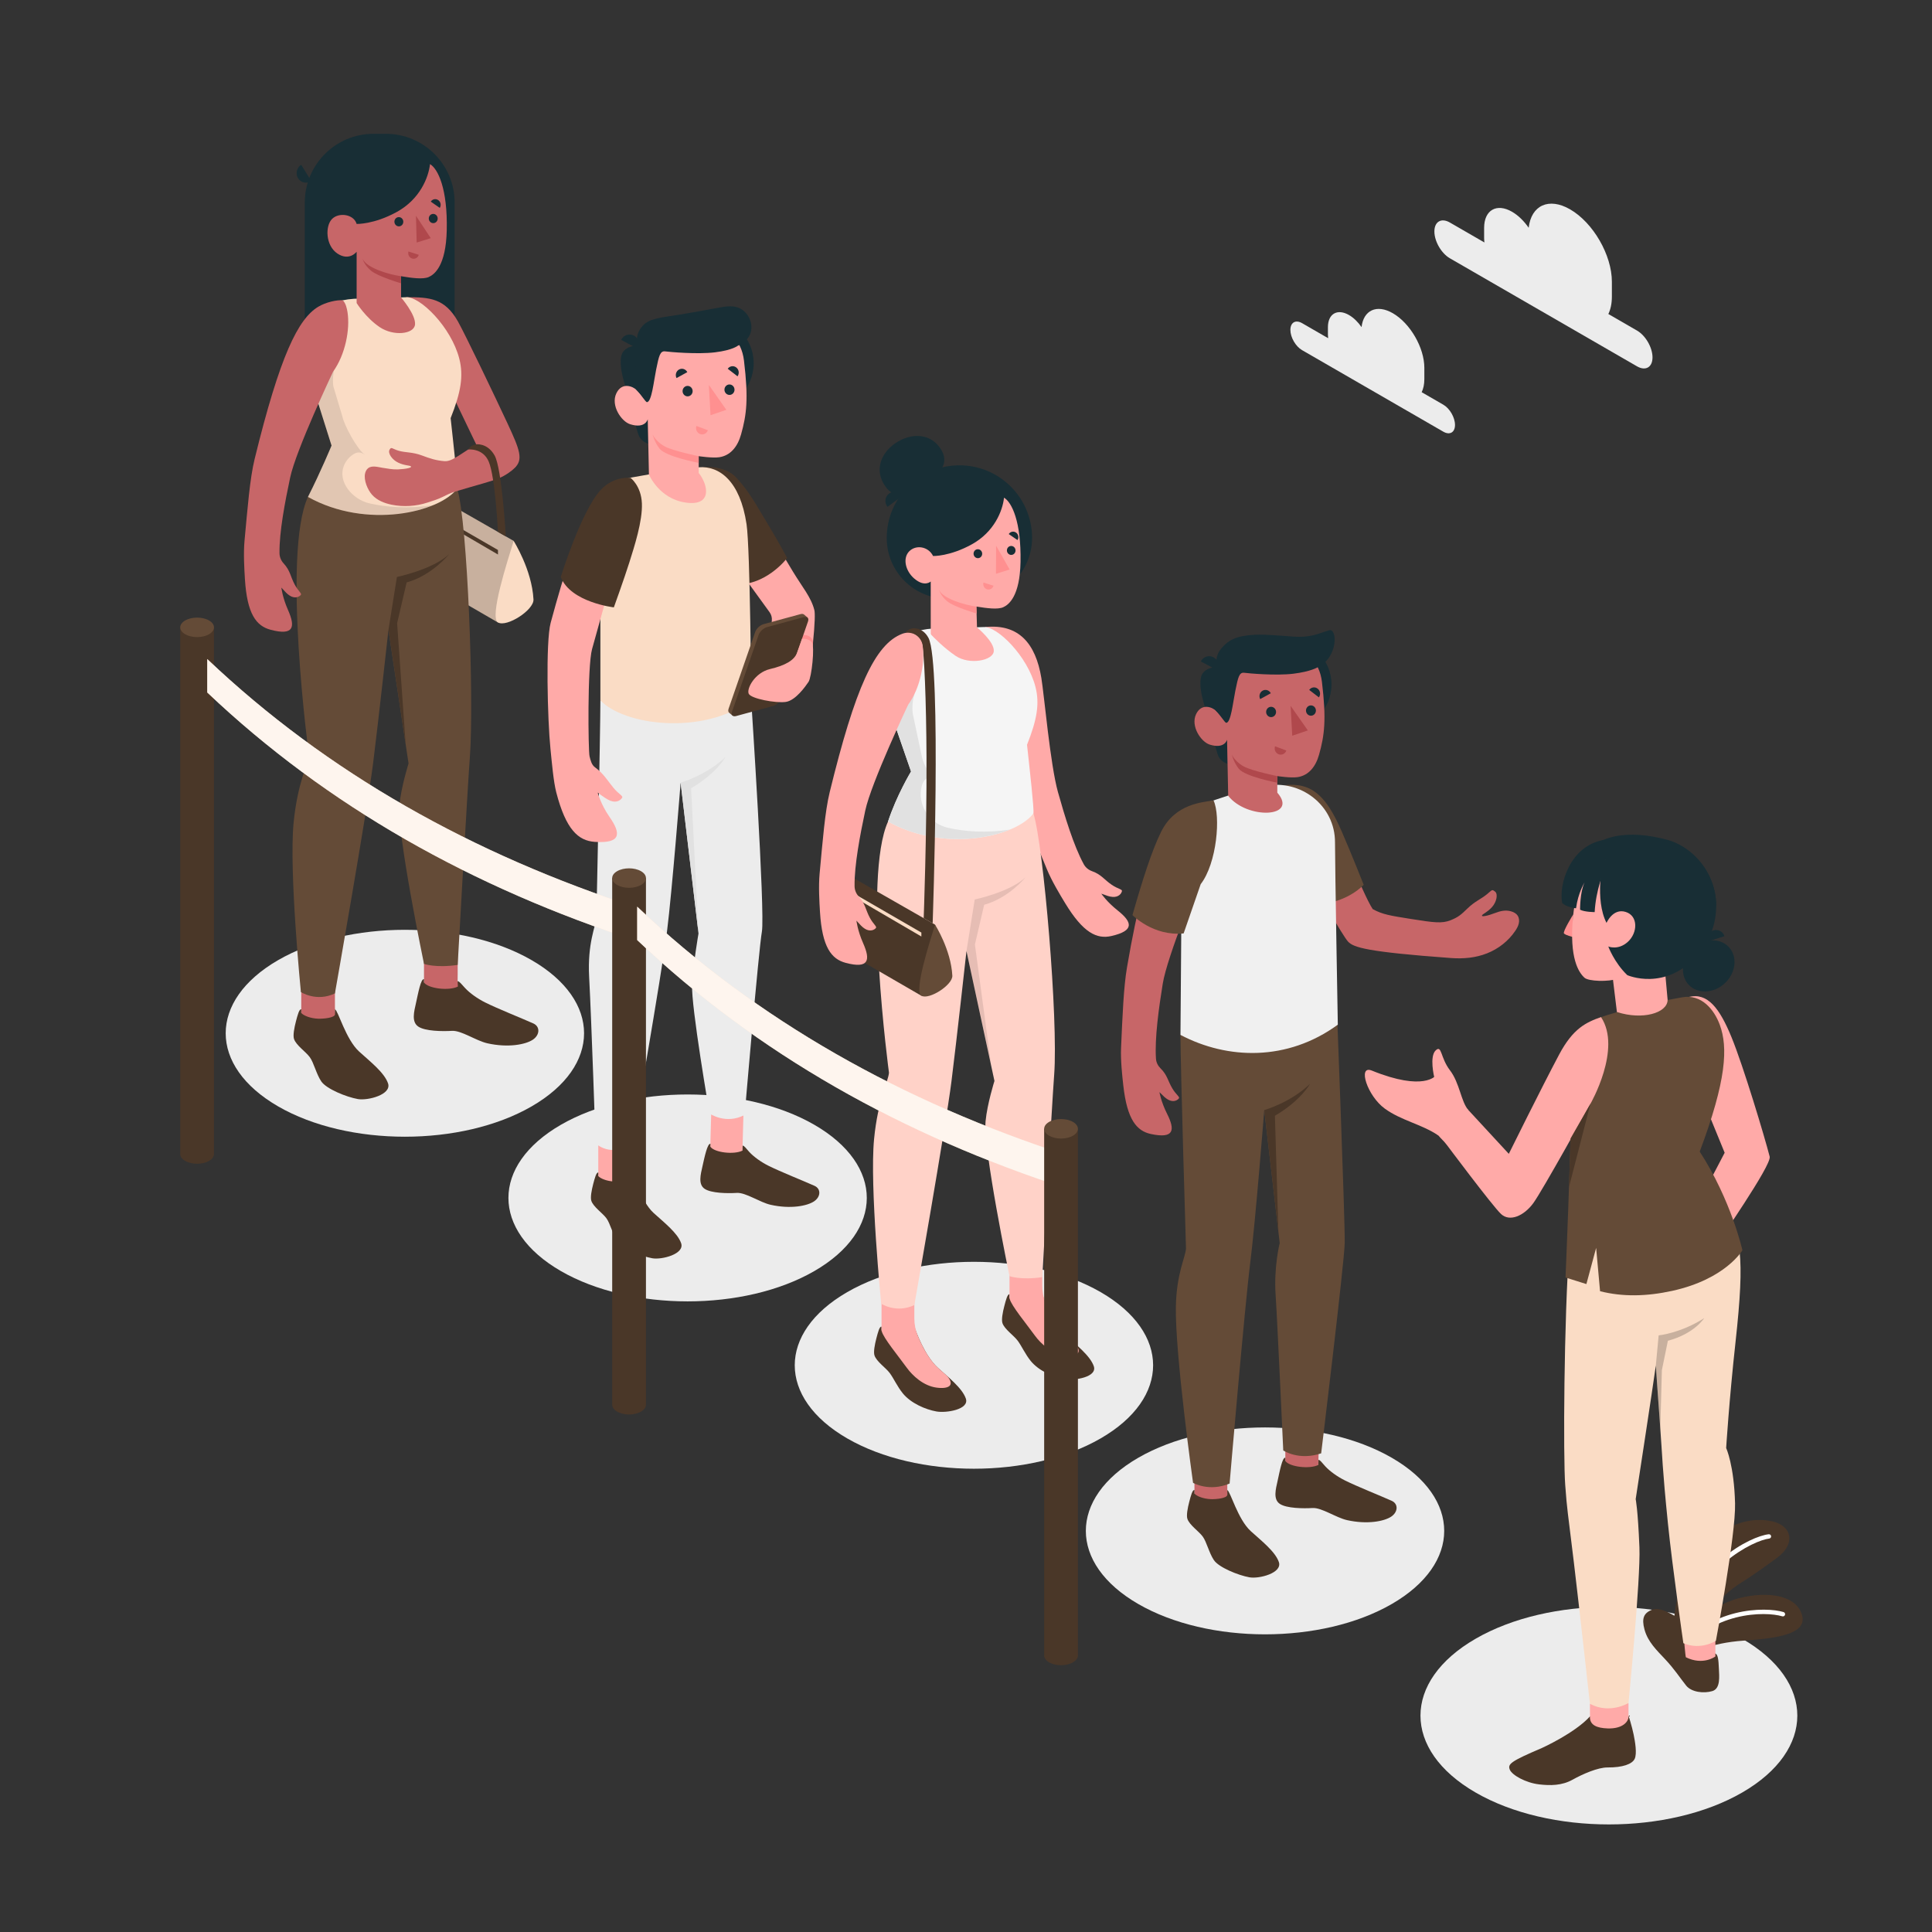 <?xml version="1.0" encoding="UTF-8" standalone="no"?>
<!DOCTYPE svg PUBLIC "-//W3C//DTD SVG 1.1//EN" "http://www.w3.org/Graphics/SVG/1.1/DTD/svg11.dtd">
<!-- Created with Vectornator (http://vectornator.io/) -->
<svg height="100%" stroke-miterlimit="10" style="fill-rule:nonzero;clip-rule:evenodd;stroke-linecap:round;stroke-linejoin:round;" version="1.1" viewBox="0 0 500 500" width="100%" xml:space="preserve" xmlns="http://www.w3.org/2000/svg" xmlns:vectornator="http://vectornator.io" xmlns:xlink="http://www.w3.org/1999/xlink">
<rect x="0" y="0" width="500" height="500" fill="#333333" stroke="none"/>
<defs/>
<g id="Untitled" vectornator:layerName="Untitled">
<g opacity="1" vectornator:layerName="Shadows">
<g opacity="1" vectornator:layerName="path">
<clipPath id="ClipPath">
<path d="M0 0L500 0L500 500L0 500L0 0Z"/>
</clipPath>
<g clip-path="url(#ClipPath)">
<path d="M450.863 424.097C469.907 435.092 469.907 452.918 450.863 463.913C431.819 474.909 400.943 474.909 381.899 463.913C362.855 452.919 362.855 435.092 381.899 424.097C400.943 413.102 431.819 413.102 450.863 424.097" fill="#ececec" fill-rule="nonzero" opacity="1" stroke="none" vectornator:layerName="path"/>
<path d="M137.574 248.475C155.684 258.931 155.684 275.883 137.574 286.339C119.464 296.795 90.101 296.795 71.991 286.339C53.882 275.883 53.882 258.931 71.991 248.475C90.102 238.019 119.464 238.019 137.574 248.475" fill="#ececec" fill-rule="nonzero" opacity="1" stroke="none" vectornator:layerName="path"/>
<path d="M210.744 291.09C228.854 301.546 228.854 318.498 210.744 328.954C192.634 339.41 163.271 339.41 145.161 328.954C127.052 318.498 127.052 301.546 145.162 291.09C163.272 280.634 192.634 280.634 210.744 291.09" fill="#ececec" fill-rule="nonzero" opacity="1" stroke="none" vectornator:layerName="path"/>
<path d="M284.845 334.398C302.954 344.854 302.954 361.806 284.844 372.262C266.735 382.718 237.372 382.718 219.262 372.262C201.152 361.807 201.152 344.854 219.262 334.398C237.372 323.942 266.735 323.942 284.845 334.398" fill="#ececec" fill-rule="nonzero" opacity="1" stroke="none" vectornator:layerName="path"/>
<path d="M360.178 377.26C378.287 387.716 378.287 404.668 360.178 415.124C342.068 425.58 312.705 425.58 294.595 415.124C276.486 404.668 276.486 387.716 294.595 377.26C312.705 366.804 342.068 366.804 360.178 377.26" fill="#ececec" fill-rule="nonzero" opacity="1" stroke="none" vectornator:layerName="path"/>
</g>
</g>
<g opacity="1" vectornator:layerName="path">
<clipPath id="ClipPath_2">
<path d="M0 0L500 0L500 500L0 500L0 0Z"/>
</clipPath>
<g clip-path="url(#ClipPath_2)">
<path d="M375.227 57.588L384.165 62.748C384.121 62.349 384.089 61.953 384.089 61.565L384.089 58.976C384.089 54.368 387.325 52.5 391.315 54.804C392.931 55.737 394.418 57.215 395.622 58.945C396.275 53.151 400.821 50.993 406.342 54.18C412.313 57.628 417.153 66.01 417.153 72.904L417.153 76.777C417.153 78.563 416.823 80.067 416.238 81.265L423.662 85.552C425.875 86.83 427.669 89.938 427.669 92.494C427.669 95.05 425.875 96.086 423.662 94.808L375.227 66.844C373.013 65.566 371.218 62.458 371.218 59.902C371.218 57.346 373.013 56.31 375.227 57.588" fill="#ececec" fill-rule="nonzero" opacity="1" stroke="none" vectornator:layerName="path"/>
<path d="M336.977 83.631L343.722 87.526C343.689 87.224 343.665 86.925 343.665 86.632L343.665 84.678C343.665 81.201 346.107 79.791 349.119 81.53C350.338 82.234 351.46 83.35 352.369 84.655C352.862 80.282 356.293 78.653 360.46 81.059C364.965 83.661 368.619 89.987 368.619 95.19L368.619 98.113C368.619 99.461 368.37 100.596 367.927 101.501L373.531 104.735C375.202 105.7 376.555 108.046 376.555 109.975C376.555 111.903 375.202 112.686 373.531 111.721L336.977 90.617C335.306 89.652 333.952 87.306 333.952 85.377C333.952 83.448 335.306 82.666 336.977 83.631" fill="#ececec" fill-rule="nonzero" opacity="1" stroke="none" vectornator:layerName="path"/>
</g>
</g>
<g opacity="1" vectornator:layerName="path">
<clipPath id="ClipPath_3">
<path d="M0 0L500 0L500 500L0 500L0 0Z"/>
</clipPath>
<g clip-path="url(#ClipPath_3)">
<path d="M434.053 430.624C436.473 427.758 442.991 425.168 451.156 424.603C459.32 424.036 467.577 423.058 466.42 418.202C465.172 412.963 457.85 411.659 450.225 413.568C441.893 415.654 434.923 422.797 434.086 427.798L434.053 430.624Z" fill="#4a3728" fill-rule="nonzero" opacity="1" stroke="none" vectornator:layerName="path"/>
<path d="M434.158 428.875C434.369 428.906 434.59 428.817 434.718 428.628C442.584 416.971 456.913 416.979 461.242 418.301C461.542 418.395 461.867 418.223 461.96 417.918C462.053 417.615 461.882 417.293 461.578 417.2C457.036 415.808 441.994 415.788 433.763 427.984C433.586 428.248 433.655 428.605 433.919 428.783C433.993 428.833 434.075 428.863 434.158 428.875" fill="#ffffff" fill-rule="nonzero" opacity="1" stroke="none" vectornator:layerName="path"/>
<path d="M434.053 430.624C434.053 430.624 440.001 416.183 450.747 409.511C453.94 407.528 457.407 404.974 459.828 403.212C465.025 399.43 463.823 394.327 457.498 393.504C448.103 392.281 440.101 399.186 435.638 409.09C431.176 418.994 434.053 430.624 434.053 430.624" fill="#4a3728" fill-rule="nonzero" opacity="1" stroke="none" vectornator:layerName="path"/>
<path d="M434.145 423.752C434.429 423.793 434.703 423.612 434.772 423.327C439.023 405.637 454.004 398.598 457.864 398.183C458.172 398.149 458.395 397.873 458.362 397.564C458.33 397.255 458.052 397.03 457.744 397.065C453.056 397.569 438.032 404.95 433.678 423.065C433.606 423.366 433.791 423.67 434.094 423.743C434.111 423.746 434.128 423.75 434.145 423.752" fill="#ffffff" fill-rule="nonzero" opacity="1" stroke="none" vectornator:layerName="path"/>
</g>
</g>
<g opacity="1" vectornator:layerName="path">
<clipPath id="ClipPath_4">
<path d="M0 0L500 0L500 500L0 500L0 0Z"/>
</clipPath>
<g clip-path="url(#ClipPath_4)">
<path d="M437.127 257.995C441.922 256.862 445.029 260.9 448.116 268.429C451.204 275.958 456.707 294.299 457.991 299.329C458.565 301.583 444.298 321.754 444.909 321.455C445.098 321.363 439.338 311.728 439.338 311.728L446.341 298.329L441.355 286.145L437.127 257.995Z" fill="#ffaaa8" fill-rule="nonzero" opacity="1" stroke="none" vectornator:layerName="path"/>
<path d="M443.938 427.95C444.587 428.196 444.752 429.434 444.849 431.894C444.925 433.757 445.324 437.007 443.142 437.656C440.962 438.305 437.767 437.973 436.368 436.218C434.625 434.028 433.445 432.099 430.956 429.427C428.794 427.108 426.459 424.944 425.587 421.692C424.8 418.754 425.457 417.479 427.459 416.625C430.216 415.45 434.548 419.288 436.709 419.893C438.568 420.413 443.288 427.704 443.938 427.95" fill="#4a3728" fill-rule="nonzero" opacity="1" stroke="none" vectornator:layerName="path"/>
<path d="M443.938 423.969L443.938 428.693C443.938 428.693 440.796 431.107 436.303 428.899C436.171 428.608 435.788 423.969 435.788 423.969L443.938 423.969Z" fill="#ffaaa8" fill-rule="nonzero" opacity="1" stroke="none" vectornator:layerName="path"/>
<path d="M421.456 444.005C421.456 444.005 422.323 446.633 422.79 448.93C423.161 450.757 423.693 453.81 423.054 455.184C422.414 456.558 419.919 457.444 416.051 457.415C413.545 457.396 409.641 459.097 406.968 460.589C404.207 462.13 401.211 462.135 398.291 461.792C394.85 461.388 391.284 459.392 390.727 457.967C390.171 456.542 390.887 455.857 398.997 452.401C399.071 452.369 407.55 448.54 411.474 444.21L421.456 444.005Z" fill="#4a3728" fill-rule="nonzero" opacity="1" stroke="none" vectornator:layerName="path"/>
<path d="M421.456 440.739C421.456 440.739 421.444 442.981 421.456 444.262C421.467 445.544 419.954 447.453 416.037 447.313C413.285 447.215 411.365 446.475 411.474 444.21L411.474 440.944L421.456 440.739Z" fill="#ffaaa8" fill-rule="nonzero" opacity="1" stroke="none" vectornator:layerName="path"/>
<path d="M449.033 389.09C448.778 379.125 446.728 374.753 446.728 374.753C446.728 374.753 447.491 362.444 449.147 347.375C451.668 324.433 450.508 319.986 445.982 309.664C445.982 309.664 407.364 305.751 406.186 321.799C404.719 341.786 404.545 377.229 405.075 384.289C405.605 391.35 405.598 390.036 407.313 404.328C408.67 415.632 411.473 440.943 411.473 440.943C416.598 443.714 421.456 440.738 421.456 440.738C421.456 440.738 424.613 408.602 424.282 400.456C423.877 390.508 423.313 387.976 423.313 387.976C423.313 387.976 427.829 358.586 428.527 353.401C428.527 353.401 429.156 362.68 429.686 369.741C430.217 376.801 430.173 379.675 431.66 394.279C432.827 405.734 435.653 425.255 435.653 425.255C440.22 427.183 444.075 424.635 444.075 424.635C444.075 424.635 449.239 397.153 449.033 389.09" fill="#fadcc5" fill-rule="nonzero" opacity="1" stroke="none" vectornator:layerName="path"/>
<path d="M417.348 252.799L419.162 267.721L432.282 266.536L430.783 249.973L417.348 252.799Z" fill="#ffaaa8" fill-rule="nonzero" opacity="1" stroke="none" vectornator:layerName="path"/>
<path d="M445.077 265.213C443.635 261.287 440.331 257.175 435.287 258.112C433.973 258.356 432.818 258.548 431.581 258.796C431.467 262.234 424.99 264.014 418.532 261.928C416.591 262.485 414.814 263.051 413.2 263.628C408.583 265.277 406.726 272.948 406.625 285.78C406.523 298.612 405.157 330.618 405.157 330.618L410.556 332.316L413.079 322.954L414.095 334.168C419.939 335.64 426.074 335.534 432.739 334.078C446.615 331.046 450.934 323.559 450.934 323.559C450.934 323.559 448.074 310.673 439.885 298.031C446.84 279.531 447.217 271.038 445.077 265.213" fill="#644b37" fill-rule="nonzero" opacity="1" stroke="none" vectornator:layerName="path"/>
<path d="M407.6 233.843C407.6 233.843 404.85 228.62 408.587 222.751C412.993 215.835 421.483 214.656 431.544 217.354C436.531 218.691 443.505 223.99 444.13 233.557C444.613 240.935 424.035 246.378 424.504 251.432L407.6 233.843Z" fill="#182e35" fill-rule="nonzero" opacity="1" stroke="none" vectornator:layerName="path"/>
<path d="M407.156 236.646C407.156 236.646 404.364 241.124 404.757 241.579C405.149 242.034 407.012 242.48 407.012 242.48L407.156 236.646Z" fill="#ff9090" fill-rule="nonzero" opacity="1" stroke="none" vectornator:layerName="path"/>
<path d="M415.674 222.465C412.884 224.003 408.068 226.836 407.091 237.291C406.089 248.024 408.57 251.677 410.067 253.04C411.077 253.96 416.166 254.166 418.793 253.272C422.081 252.153 429.168 248.41 432.387 242.798C436.173 236.195 436.758 227.515 432.094 224.244C425.53 219.64 418.035 221.163 415.674 222.465" fill="#ffaaa8" fill-rule="nonzero" opacity="1" stroke="none" vectornator:layerName="path"/>
<path d="M415.66 223.728C414.961 225.71 413.004 230.381 412.697 236.051C412.697 236.051 410.14 236.051 408.925 235.435C408.925 235.435 408.868 230.939 410.076 228.38C410.076 228.38 408.397 231.074 407.877 235.058C407.877 235.058 405.612 234.89 404.304 233.724C403.331 228.912 406.34 218.989 414.849 217.414L415.66 223.728Z" fill="#182e35" fill-rule="nonzero" opacity="1" stroke="none" vectornator:layerName="path"/>
<path d="M414.85 222.934C414.85 222.934 412.648 232.76 415.768 238.849C415.768 238.849 417.395 234.993 420.699 235.997C424.024 237.009 423.84 241.411 421.308 243.727C418.774 246.043 416.227 244.95 416.227 244.95C416.227 244.95 417.738 249.09 421.135 252.36C421.135 252.36 430.914 256.72 439.382 247.163C447.066 238.49 445.637 223.363 433.87 219.795C422.103 216.228 414.85 222.934 414.85 222.934" fill="#182e35" fill-rule="nonzero" opacity="1" stroke="none" vectornator:layerName="path"/>
<path d="M447.405 245.079C449.726 247.537 449.287 251.722 446.424 254.424C443.56 257.127 439.358 257.325 437.038 254.867C434.717 252.409 435.156 248.225 438.019 245.522C440.883 242.819 445.085 242.621 447.405 245.079" fill="#182e35" fill-rule="nonzero" opacity="1" stroke="none" vectornator:layerName="path"/>
<path d="M443.39 240.784C442.178 241.174 441.511 242.472 441.901 243.685L446.291 242.274C445.902 241.062 444.603 240.394 443.39 240.784" fill="#182e35" fill-rule="nonzero" opacity="1" stroke="none" vectornator:layerName="path"/>
<path d="M379.997 287.265C378.094 285.089 377.777 280.285 375.239 276.978C372.761 273.749 373.164 270.34 371.572 271.823C369.869 273.409 371.169 278.726 371.169 278.726C371.169 278.726 368.215 284.207 367.965 287.013C367.714 289.818 375.138 296.863 375.138 296.863L379.997 287.265Z" fill="#ffaaa8" fill-rule="nonzero" opacity="1" stroke="none" vectornator:layerName="path"/>
<path d="M371.572 278.35C371.572 278.35 368.565 282.553 355.025 277.064C351.285 275.548 353.809 283.587 358.395 286.918C362.64 290.001 367.954 290.955 372.203 293.832C372.213 293.423 371.572 278.35 371.572 278.35" fill="#ffaaa8" fill-rule="nonzero" opacity="1" stroke="none" vectornator:layerName="path"/>
<path d="M414.348 263.232C410.492 264.575 407.116 266.128 403.516 272.892C398.891 281.585 390.479 298.612 390.479 298.612L379.997 287.265C379.997 287.265 378.472 285.115 375.635 289.803C372.797 294.491 374.051 295.788 374.051 295.788C374.051 295.788 386.246 312.123 388.486 314.202C390.724 316.281 394.402 314.665 396.8 311.395C399.199 308.126 411.61 285.65 411.61 285.65C411.61 285.65 419.799 271.45 414.348 263.232" fill="#ffaaa8" fill-rule="nonzero" opacity="1" stroke="none" vectornator:layerName="path"/>
<g opacity="0.2" vectornator:layerName="path">
<clipPath id="ClipPath_5">
<path d="M428.527 369.741L441.039 369.741L441.039 341.138L428.527 341.138L428.527 369.741Z"/>
</clipPath>
<g clip-path="url(#ClipPath_5)">
<path d="M428.527 353.401L429.258 345.595C429.258 345.595 434.927 345.047 441.039 341.138C441.039 341.138 438.532 345.157 431.646 346.988L430.092 354.593L429.686 369.741L428.527 353.401Z" fill="#000000" fill-rule="nonzero" opacity="1" stroke="none" vectornator:layerName="path"/>
</g>
</g>
<path d="M406.453 294.638C406.453 294.638 411.303 286.153 411.609 285.65L406.061 307.181L406.453 294.638Z" fill="#4a3728" fill-rule="nonzero" opacity="1" stroke="none" vectornator:layerName="path"/>
</g>
</g>
<g opacity="1" vectornator:layerName="path">
<clipPath id="ClipPath_6">
<path d="M0 0L500 0L500 500L0 500L0 0Z"/>
</clipPath>
<g clip-path="url(#ClipPath_6)">
<path d="M348.897 243.712C350.317 245.197 353.69 246.348 375.512 247.938C378.698 248.17 381.861 247.912 384.879 246.71C387.796 245.548 390.383 243.53 392.14 240.92C392.537 240.33 392.898 239.701 393.059 239.01C393.219 238.318 393.161 237.549 392.766 236.959C392.376 236.374 391.709 236.029 391.031 235.842C389.599 235.446 388.281 235.763 386.936 236.281C384.917 237.059 383.382 237.33 383.532 236.923C383.681 236.516 384.9 236.141 386.153 234.729C387.349 233.38 387.72 231.344 386.911 230.732C386.101 230.12 386.243 230.252 384.796 231.447C383.349 232.643 381.697 233.255 379.794 235.101C378.119 236.726 377.399 237.367 375.378 238.169C373.186 239.038 371.122 238.78 365.04 237.808C359.787 236.968 357.774 236.67 355.251 235.267C352.54 231.146 346.003 213.744 343.163 208.97C340.159 203.923 334.059 203.767 334.059 203.767C334.059 203.767 333.898 212.825 337.139 222.05C339.24 228.028 347.488 242.237 348.897 243.712" fill="#c76668" fill-rule="nonzero" opacity="1" stroke="none" vectornator:layerName="path"/>
<path d="M332.406 203.254C332.406 203.254 336.416 202.459 339.721 204.542C343.028 206.624 345.185 210.475 347.284 215.291C349.839 221.153 352.922 228.985 352.922 228.985C352.922 228.985 349.087 233.26 341.919 233.968L332.067 217.605L332.406 203.254Z" fill="#644b37" fill-rule="nonzero" opacity="1" stroke="none" vectornator:layerName="path"/>
<path d="M309.122 391.028L317.622 391.028L317.622 376.478L309.122 376.478L309.122 391.028Z" fill="#c76668" fill-rule="nonzero" opacity="1" stroke="none" vectornator:layerName="path"/>
<path d="M332.642 380.141L341.137 380.433L341.562 365.035L332.642 364.743L332.642 380.141Z" fill="#c76668" fill-rule="nonzero" opacity="1" stroke="none" vectornator:layerName="path"/>
<path d="M305.502 267.83C305.502 275.946 306.937 323.156 306.937 323.156C306.738 325.492 304.49 329.644 304.315 338.057C304.062 350.256 308.759 383.753 308.759 383.753C308.759 383.753 312.885 386.164 318.222 383.94C318.222 383.94 322.077 338.533 323.601 326.458C324.93 315.919 327.185 287.289 327.185 287.289L331.187 321.694C331.187 321.694 329.619 327.979 330.133 335.202C330.53 340.787 332.104 375.372 332.104 375.372C332.104 375.372 336.105 378.087 341.918 376.123C341.918 376.123 347.912 326.818 348.011 321.694C348.123 315.851 345.789 256.21 345.789 256.21L305.502 267.83Z" fill="#644b37" fill-rule="nonzero" opacity="1" stroke="none" vectornator:layerName="path"/>
<path d="M311.086 208.121C309.217 208.956 307.74 210.479 306.99 212.384C306.322 214.081 305.745 216.486 305.745 219.73L305.745 236.383L305.502 267.829C317.701 274.26 333.211 274.69 346.226 265.185C346.226 265.185 345.499 224.708 345.499 218.088C345.499 217.788 345.492 217.485 345.477 217.179C345.003 207.722 335.692 201.232 326.523 203.591L318.819 205.573L311.086 208.121Z" fill="#f0f0f0" fill-rule="nonzero" opacity="1" stroke="none" vectornator:layerName="path"/>
<path d="M321.228 177.146C321.228 183.597 326.458 188.827 332.91 188.827C339.361 188.827 344.59 183.597 344.59 177.146C344.59 170.695 339.361 165.465 332.91 165.465C326.458 165.465 321.228 170.695 321.228 177.146" fill="#182e35" fill-rule="nonzero" opacity="1" stroke="none" vectornator:layerName="path"/>
<path d="M312.718 185.451C312.718 185.451 314.611 194.344 315.37 195.805C316.129 197.266 317.697 197.682 317.697 197.682L317.566 191.426L312.718 185.451Z" fill="#182e35" fill-rule="nonzero" opacity="1" stroke="none" vectornator:layerName="path"/>
<path d="M315.094 172.711C315.094 172.711 313.055 172.362 311.466 173.987C309.908 175.58 310.779 180.567 312.718 185.451L316.283 185.86L315.094 172.711Z" fill="#182e35" fill-rule="nonzero" opacity="1" stroke="none" vectornator:layerName="path"/>
<path d="M317.353 185.863C316.638 186.29 315.619 184.917 314.737 183.994C313.855 183.071 310.977 181.811 309.541 184.836C308.078 187.92 310.808 191.993 313.075 192.704C316.979 193.93 317.566 191.425 317.566 191.425L317.854 205.942C322.709 212.167 336.183 211.641 330.569 205.139L330.558 200.852C330.558 200.852 334.096 201.389 335.823 201.122C338.694 200.678 340.501 198.412 341.373 195.304C342.772 190.311 343.303 186.279 342.116 176.459C340.815 165.696 328.295 165.584 321.536 169.839C314.776 174.094 317.353 185.863 317.353 185.863" fill="#c76668" fill-rule="nonzero" opacity="1" stroke="none" vectornator:layerName="path"/>
<path d="M317.353 187.066C316.994 187.073 315.626 184.804 314.737 183.994C313.503 182.872 315.094 172.711 315.094 172.711C315.094 172.711 313.91 170.186 316.284 167.572C317.973 165.712 319.811 164.538 324.683 164.278C327.536 164.126 332.097 164.573 334.66 164.747C339.469 165.072 341.246 163.887 344.007 163.112C346.121 162.519 346.361 170.152 341.022 172.68C341.022 172.68 339.284 173.801 334.709 174.358C330.134 174.915 323.009 174.251 322.036 174.118C320.708 173.936 320.425 175.222 319.71 178.734C319.082 181.817 318.562 187.043 317.353 187.066" fill="#182e35" fill-rule="nonzero" opacity="1" stroke="none" vectornator:layerName="path"/>
<path d="M315.101 173.501L310.779 171.181C311.392 169.942 312.857 169.458 314.05 170.098C315.245 170.739 315.714 172.263 315.101 173.501" fill="#182e35" fill-rule="nonzero" opacity="1" stroke="none" vectornator:layerName="path"/>
<path d="M330.558 200.852C330.558 200.852 324.148 199.561 321.906 198.369C320.406 197.572 319.17 196.19 318.808 195.304C318.808 195.304 319.228 197.206 320.568 198.919C322.207 201.015 330.558 202.558 330.558 202.558L330.558 200.852Z" fill="#b0484c" fill-rule="nonzero" opacity="1" stroke="none" vectornator:layerName="path"/>
<path d="M330.244 184.26C330.244 184.997 329.669 185.593 328.96 185.592C328.25 185.59 327.675 184.99 327.675 184.253C327.675 183.516 328.25 182.92 328.96 182.922C329.669 182.924 330.244 183.523 330.244 184.26" fill="#182e35" fill-rule="nonzero" opacity="1" stroke="none" vectornator:layerName="path"/>
<path d="M328.882 179.41L326.134 180.927C325.729 180.137 326.016 179.158 326.775 178.739C327.533 178.32 328.477 178.62 328.882 179.41" fill="#182e35" fill-rule="nonzero" opacity="1" stroke="none" vectornator:layerName="path"/>
<path d="M329.978 193.135L332.911 194.236C332.621 195.076 331.728 195.511 330.918 195.207C330.108 194.904 329.687 193.976 329.978 193.135" fill="#b0484c" fill-rule="nonzero" opacity="1" stroke="none" vectornator:layerName="path"/>
<path d="M341.328 180.479L338.822 178.549C339.333 177.831 340.308 177.682 341 178.215C341.692 178.748 341.839 179.762 341.328 180.479" fill="#182e35" fill-rule="nonzero" opacity="1" stroke="none" vectornator:layerName="path"/>
<path d="M340.557 183.895C340.557 184.632 339.982 185.228 339.272 185.226C338.563 185.224 337.988 184.625 337.988 183.888C337.988 183.151 338.563 182.555 339.272 182.557C339.982 182.559 340.557 183.158 340.557 183.895" fill="#182e35" fill-rule="nonzero" opacity="1" stroke="none" vectornator:layerName="path"/>
<path d="M334.011 182.676L334.433 190.402L338.467 189.027L334.011 182.676Z" fill="#b0484c" fill-rule="nonzero" opacity="1" stroke="none" vectornator:layerName="path"/>
<path d="M317.622 386.832L317.622 385.617C318.434 385.971 320.324 393.18 323.696 396.256C326.378 398.702 330.035 401.526 330.965 404.252C331.933 407.087 325.872 408.653 323.367 408.209C320.457 407.694 315.413 405.644 314.146 403.745C312.88 401.846 312.287 399.043 311.258 397.65C310.229 396.258 307.857 394.704 307.301 393.093C306.995 392.207 307.358 390.269 307.788 388.631C308.182 387.128 308.609 385.476 309.122 385.617C309.123 385.8 309.122 386.543 309.122 386.543C309.739 387.227 311.446 387.906 313.371 387.979C314.615 388.027 317.632 387.781 317.622 386.832" fill="#4a3728" fill-rule="nonzero" opacity="1" stroke="none" vectornator:layerName="path"/>
<path d="M341.227 377.812C341.668 377.829 342.028 378.45 343.001 379.503C344.178 380.777 346.102 382.151 348.001 383.101C351.184 384.695 357.372 387.146 360.171 388.408C361.921 389.195 361.839 391.308 360.031 392.512C358.222 393.714 353.856 394.581 348.614 393.408C345.758 392.769 342.04 390.132 339.687 390.274C337.333 390.416 332.93 390.382 331.194 389.185C329.456 387.988 330.152 385.43 330.643 383.233C331.178 380.836 331.848 377.096 332.642 377.26L332.642 378.087C333.665 379.634 338.937 380.264 341.182 379.125L341.227 377.812Z" fill="#4a3728" fill-rule="nonzero" opacity="1" stroke="none" vectornator:layerName="path"/>
<path d="M327.185 287.289C327.185 287.289 333.978 285.375 339.021 280.502C339.021 280.502 336.737 284.779 329.945 288.758L330.851 318.801L327.185 287.289Z" fill="#4a3728" fill-rule="nonzero" opacity="1" stroke="none" vectornator:layerName="path"/>
<path d="M291.663 250.369C297.114 218.47 302.697 208.773 311.828 208.439C314.649 211.492 314.392 221.147 310.471 227.193C310.471 227.193 302.067 247.464 300.919 254.578C299.91 260.829 298.806 268.684 299.164 273.996C299.227 274.937 299.661 275.813 300.333 276.474C302.14 278.246 302.221 279.743 303.434 281.743C304.383 283.308 305.364 283.862 305.11 284.238C304.785 284.72 303.715 285.382 302.303 284.586C301.593 284.185 301.12 283.698 300.065 282.643C300.065 282.643 300.462 285.12 302.042 288.256C304.184 292.505 303.825 294.744 297.884 293.488C294.16 292.701 291.701 289.755 290.713 280.949C290.428 278.412 289.988 274.41 290.13 271.178C290.499 262.762 290.805 255.391 291.663 250.369" fill="#c76668" fill-rule="nonzero" opacity="1" stroke="none" vectornator:layerName="path"/>
<path d="M314.059 207.142C311.278 207.647 304.146 207.903 300.495 215.268C298.089 220.121 295.674 227.717 293.081 236.818C293.081 236.818 298.435 242.361 306.323 241.568L310.737 228.827C314.929 223.41 315.966 211.22 314.059 207.142" fill="#644b37" fill-rule="nonzero" opacity="1" stroke="none" vectornator:layerName="path"/>
</g>
</g>
<g opacity="1" vectornator:layerName="path">
<clipPath id="ClipPath_7">
<path d="M0 0L500 0L500 500L0 500L0 0Z"/>
</clipPath>
<g clip-path="url(#ClipPath_7)">
<path d="M263.436 205.043C255.669 173.752 246.79 166.487 255.086 162.271C263.621 161.439 268.017 166.478 269.503 175.464C270.231 179.858 271.81 197.904 273.793 204.972C275.536 211.182 277.876 218.915 280.482 223.672C280.943 224.515 281.718 225.139 282.623 225.462C285.05 226.328 285.766 227.676 287.743 229.005C289.29 230.046 290.434 230.139 290.361 230.594C290.266 231.179 289.56 232.249 287.915 232.117C287.086 232.051 286.441 231.803 285.015 231.279C285.015 231.279 286.441 233.399 289.244 235.621C293.042 238.632 293.669 240.856 287.639 242.237C283.861 243.104 280.327 241.432 275.645 233.716C274.295 231.493 272.177 227.982 270.924 224.934C267.664 216.997 264.686 210.08 263.436 205.043" fill="#ffaaa8" fill-rule="nonzero" opacity="1" stroke="none" vectornator:layerName="path"/>
<path d="M236.63 344.55L236.63 343.336C237.109 344.76 239.33 350.891 242.698 353.963C245.377 356.406 249.03 359.227 249.959 361.95C250.925 364.782 244.875 365.734 242.373 365.291C239.466 364.776 235.705 363.127 233.658 360.612C232.218 358.843 231.302 356.747 230.274 355.356C229.246 353.966 226.877 352.413 226.321 350.803C226.016 349.919 226.379 347.983 226.807 346.346C227.201 344.845 227.628 343.195 228.14 343.336C228.141 343.519 228.14 344.261 228.14 344.261C228.756 344.944 230.462 345.622 232.384 345.696C233.627 345.744 236.64 345.497 236.63 344.55" fill="#4a3728" fill-rule="nonzero" opacity="1" stroke="none" vectornator:layerName="path"/>
<path d="M245.123 356.112C244.292 355.371 243.456 354.647 242.699 353.955C240.345 351.808 238.551 348.167 237.521 345.683C236.933 344.265 236.63 342.751 236.63 341.216L236.63 336.377L228.14 336.377L228.14 344.253L228.14 344.254L228.14 344.464L228.183 344.486C228.591 346.25 232.487 350.943 234.701 354.003C236.185 356.054 239.004 358.664 242.373 359.113C245.566 359.54 247.198 358.533 245.123 356.112" fill="#ffaaa8" fill-rule="nonzero" opacity="1" stroke="none" vectornator:layerName="path"/>
<path d="M269.746 336.18L269.746 334.966C270.225 336.39 272.446 342.521 275.814 345.594C278.492 348.036 282.145 350.858 283.075 353.58C284.041 356.413 277.991 357.364 275.489 356.921C272.582 356.407 268.821 354.757 266.773 352.242C265.334 350.473 264.418 348.377 263.39 346.987C262.362 345.596 259.993 344.043 259.437 342.434C259.132 341.55 259.494 339.613 259.924 337.977C260.317 336.476 260.743 334.825 261.256 334.966C261.258 335.149 261.256 335.891 261.256 335.891C261.872 336.575 263.578 337.253 265.501 337.326C266.743 337.374 269.757 337.128 269.746 336.18" fill="#4a3728" fill-rule="nonzero" opacity="1" stroke="none" vectornator:layerName="path"/>
<path d="M278.238 347.743C277.408 347.001 276.572 346.277 275.814 345.586C273.461 343.439 271.667 339.798 270.636 337.314C270.048 335.896 269.746 334.382 269.746 332.847L269.746 328.008L261.256 328.008L261.256 335.884L261.256 335.885L261.256 336.095L261.299 336.117C261.707 337.881 265.603 342.574 267.817 345.634C269.3 347.685 272.12 350.295 275.489 350.744C278.681 351.171 280.313 350.164 278.238 347.743" fill="#ffaaa8" fill-rule="nonzero" opacity="1" stroke="none" vectornator:layerName="path"/>
<path d="M229.83 212.606C223.248 226.981 230.067 277.622 230.067 277.622C229.87 279.955 227.203 284.545 226.208 294.813C225.035 306.944 228.051 337.405 228.051 337.405C228.051 337.405 231.981 339.976 236.631 337.747C236.631 337.747 244.722 291.869 246.244 279.807C247.571 269.28 250.12 246.134 250.12 246.134L257.364 279.75C257.364 279.75 255.504 285.647 255.069 290.14C254.382 297.235 261.256 330.268 261.256 330.268C261.256 330.268 264.186 331.343 269.747 330.524C269.747 330.524 272.178 286.687 272.819 278.14C273.895 263.786 270.083 218.999 267.45 210.502L229.83 212.606Z" fill="#ffd2c8" fill-rule="nonzero" opacity="1" stroke="none" vectornator:layerName="path"/>
<g opacity="0.1" vectornator:layerName="path">
<clipPath id="ClipPath_8">
<path d="M250.12 275.564L265.397 275.564L265.397 227.055L250.12 227.055L250.12 275.564Z"/>
</clipPath>
<g clip-path="url(#ClipPath_8)">
<path d="M250.12 246.134L252.257 232.782C252.257 232.782 261.297 230.909 265.398 227.055C265.398 227.055 261.096 232.405 254.706 234.158L252.307 244.438L256.502 275.564L250.12 246.134Z" fill="#000000" fill-rule="nonzero" opacity="1" stroke="none" vectornator:layerName="path"/>
</g>
</g>
<path d="M241.439 162.663L241.439 162.663C233.001 163.244 232.409 167.319 230.297 171.776C228.69 175.169 228.672 179.103 229.898 182.652L235.779 199.663C235.779 199.663 231.948 206.09 229.829 212.606C244.586 220.842 263.012 216.513 267.45 210.502C267.637 209.227 266.497 199.261 265.794 192.75C268.393 186.231 269.08 182.098 267.983 177.788C265.948 169.789 258.045 161.995 254.549 162.279L241.439 162.663Z" fill="#f5f5f5" fill-rule="nonzero" opacity="1" stroke="none" vectornator:layerName="path"/>
<path d="M251.474 154.915L245.249 154.941C236.581 154.978 229.523 147.981 229.487 139.312C229.442 128.925 237.827 120.468 248.214 120.424C258.602 120.379 267.059 128.764 267.103 139.152C267.14 147.82 260.142 154.878 251.474 154.915" fill="#182e35" fill-rule="nonzero" opacity="1" stroke="none" vectornator:layerName="path"/>
<path d="M243.341 116.003C246.027 119.957 243.177 122.659 239.223 125.345C235.269 128.03 231.707 129.684 229.021 125.729C226.336 121.775 227.813 117.362 231.767 114.676C235.722 111.991 240.655 112.049 243.341 116.003" fill="#182e35" fill-rule="nonzero" opacity="1" stroke="none" vectornator:layerName="path"/>
<path d="M233.662 128.236L229.682 131.179C228.816 130.086 229.006 128.54 230.105 127.728C231.204 126.915 232.797 127.142 233.662 128.236" fill="#182e35" fill-rule="nonzero" opacity="1" stroke="none" vectornator:layerName="path"/>
<path d="M259.841 128.799C261.832 129.965 264.309 134.951 264.112 145.426C263.944 154.305 261.075 156.511 259.633 157.149C258.191 157.787 255.403 157.415 252.692 156.975L252.846 162.367C252.846 162.367 257.414 166.105 257.189 168.549C256.964 170.994 250.858 172.124 247.344 169.752C244.285 167.687 241.651 164.969 241.021 164.301C240.926 164.2 240.879 164.072 240.879 163.934L240.868 150.489C240.868 150.489 239.28 152.045 236.567 149.693C234.326 147.751 233.561 144.463 235.292 142.69C237.024 140.917 240.241 141.384 241.484 143.897C241.484 143.897 245.805 144.036 251.545 140.851C257.285 137.665 259.473 132.243 259.841 128.799" fill="#ffaaa8" fill-rule="nonzero" opacity="1" stroke="none" vectornator:layerName="path"/>
<path d="M254.189 143.239C254.224 143.879 253.753 144.423 253.137 144.455C252.522 144.487 251.995 143.994 251.96 143.354C251.925 142.715 252.395 142.171 253.011 142.139C253.627 142.107 254.154 142.6 254.189 143.239" fill="#182e35" fill-rule="nonzero" opacity="1" stroke="none" vectornator:layerName="path"/>
<path d="M254.52 150.763L257.117 151.579C256.905 152.322 256.152 152.742 255.434 152.516C254.717 152.291 254.308 151.506 254.52 150.763" fill="#ff9090" fill-rule="nonzero" opacity="1" stroke="none" vectornator:layerName="path"/>
<path d="M263.328 139.772L261.063 138.216C261.473 137.569 262.311 137.393 262.937 137.823C263.562 138.252 263.738 139.126 263.328 139.772" fill="#182e35" fill-rule="nonzero" opacity="1" stroke="none" vectornator:layerName="path"/>
<path d="M262.819 142.395C262.853 143.035 262.382 143.579 261.767 143.611C261.151 143.643 260.624 143.15 260.59 142.51C260.554 141.871 261.025 141.327 261.64 141.294C262.257 141.263 262.784 141.755 262.819 142.395" fill="#182e35" fill-rule="nonzero" opacity="1" stroke="none" vectornator:layerName="path"/>
<path d="M257.791 141.223L257.756 148.498L261.288 147.388L257.791 141.223Z" fill="#ff9090" fill-rule="nonzero" opacity="1" stroke="none" vectornator:layerName="path"/>
<path d="M252.691 156.975C249.835 156.613 243.954 154.95 243.028 152.632C243.028 152.632 243.339 154.09 245.1 155.587C246.861 157.083 252.743 158.772 252.743 158.772L252.691 156.975Z" fill="#ff9090" fill-rule="nonzero" opacity="1" stroke="none" vectornator:layerName="path"/>
<path d="M245.214 214.202C240.367 213.055 237.292 208.151 238.572 203.338C238.621 203.155 238.671 202.998 238.723 202.873C239.672 200.592 241.711 200.892 241.711 200.892C239.798 199.624 238.897 197.452 238.449 195.202L236.228 184.733C236.228 184.733 235.828 182.376 236.683 179.561L230.752 172.701C230.752 172.701 230.326 172.997 229.656 173.463C228.732 176.434 228.871 179.677 229.899 182.652L235.779 199.663C235.779 199.663 232.148 205.543 229.83 212.606C240.705 218.676 253.567 217.918 261.36 214.695C255.204 215.65 249.501 215.217 245.214 214.202" fill="#e1e1e1" fill-rule="nonzero" opacity="1" stroke="none" vectornator:layerName="path"/>
<path d="M241.989 239.301L220.54 227.037C220.54 227.037 210.1 241.383 217.208 245.432C224.315 249.482 231.368 253.608 238.449 257.696C246.466 254.559 241.989 239.301 241.989 239.301" fill="#4a3728" fill-rule="nonzero" opacity="1" stroke="none" vectornator:layerName="path"/>
<path d="M238.449 241.345L221.655 231.631L221.655 232.558L238.449 242.367L238.449 241.345Z" fill="#fadcc5" fill-rule="nonzero" opacity="1" stroke="none" vectornator:layerName="path"/>
<path d="M241.989 239.301C240.606 243.805 236.458 256.547 238.449 257.696C240.44 258.845 246.589 254.889 246.464 252.504C246.112 245.769 241.989 239.301 241.989 239.301" fill="#644b37" fill-rule="nonzero" opacity="1" stroke="none" vectornator:layerName="path"/>
<path d="M236.066 162.621C236.066 162.621 238.734 162.138 240.298 165.109C243.729 171.629 241.371 238.948 241.371 238.948L239.051 237.621C239.051 237.621 239.857 215.915 239.78 196.161C239.724 181.654 239.183 167.948 238.558 166.457C237.234 163.304 234.343 163.787 234.343 163.787C234.684 163.171 235.277 162.801 236.066 162.621" fill="#4a3728" fill-rule="nonzero" opacity="1" stroke="none" vectornator:layerName="path"/>
<path d="M214.726 205.009C221.287 178.191 226.384 166.679 233.558 164.002C235.886 163.133 238.39 164.568 238.77 167.024C239.451 171.431 238.216 177.966 235.032 182.381C235.032 182.381 225.458 202.578 223.931 209.759C222.594 216.042 221.08 223.94 221.164 229.361C221.179 230.335 221.559 231.28 222.22 231.995C223.977 233.894 223.982 235.422 225.117 237.521C226.004 239.162 226.974 239.776 226.697 240.144C226.342 240.619 225.219 241.238 223.823 240.357C223.121 239.913 222.664 239.393 221.645 238.267C221.645 238.267 221.923 240.808 223.372 244.077C225.337 248.508 224.859 250.769 218.878 249.191C215.13 248.202 212.776 245.08 212.215 236.072C212.054 233.477 211.809 229.383 212.116 226.101C212.916 217.558 213.493 210.05 214.726 205.009" fill="#ffaaa8" fill-rule="nonzero" opacity="1" stroke="none" vectornator:layerName="path"/>
</g>
</g>
<g opacity="1" vectornator:layerName="path">
<clipPath id="ClipPath_9">
<path d="M0 0L500 0L500 500L0 500L0 0Z"/>
</clipPath>
<g clip-path="url(#ClipPath_9)">
<path d="M210.34 166.977C210.939 161.12 210.939 158.639 210.759 157.909C209.942 154.585 207.621 151.922 205.184 147.888C200.991 140.947 194.681 130.184 191.774 126.043C189.471 122.764 186.991 120.84 183.204 121.05C180.556 121.196 182.607 131.651 185.21 139.182L199.16 158.428C199.617 159.059 199.827 159.835 199.751 160.61L198.393 174.329L202.84 180.278C202.84 180.278 209.574 174.472 210.34 166.977" fill="#ffaaa8" fill-rule="nonzero" opacity="1" stroke="none" vectornator:layerName="path"/>
<path d="M210.421 166.164C210.222 165.119 209.52 164.267 207.685 164.338C205.864 164.408 204.43 166.766 204.43 166.766L209.59 169.059C209.861 168.376 210.119 167.685 210.34 166.977L210.34 166.976C210.369 166.696 210.395 166.43 210.421 166.164" fill="#ff9090" fill-rule="nonzero" opacity="1" stroke="none" vectornator:layerName="path"/>
<path d="M181.67 120.903C181.67 120.903 187.397 120.177 190.581 123.635C193.765 127.093 195.311 129.987 198.393 135.1C202.105 141.256 203.71 144.423 203.71 144.423C203.71 144.423 197.907 152.169 189.356 151.161L181.67 120.903Z" fill="#4a3728" fill-rule="nonzero" opacity="1" stroke="none" vectornator:layerName="path"/>
<path d="M171.356 94.011C171.356 100.554 176.661 105.859 183.204 105.859C189.747 105.859 195.052 100.554 195.052 94.011C195.052 87.468 189.747 82.163 183.204 82.163C176.661 82.163 171.356 87.468 171.356 94.011" fill="#182e35" fill-rule="nonzero" opacity="1" stroke="none" vectornator:layerName="path"/>
<path d="M154.832 308.771L163.178 308.771L163.178 294.484L154.832 294.484L154.832 308.771Z" fill="#ffaaa8" fill-rule="nonzero" opacity="1" stroke="none" vectornator:layerName="path"/>
<path d="M183.767 298.775L192.108 299.062L192.525 283.942L184.185 283.656L183.767 298.775Z" fill="#ffaaa8" fill-rule="nonzero" opacity="1" stroke="none" vectornator:layerName="path"/>
<path d="M155.38 181.234C155.38 189.203 154.35 237.497 154.35 237.497C154.155 239.79 152.005 244.018 152.47 252.825C153.103 264.79 154.136 295.893 154.136 295.893C154.136 295.893 158.05 299.772 163.575 295.893C163.575 295.893 171.131 252.867 172.627 241.01C173.932 230.663 176.146 202.551 176.146 202.551L180.775 241.567C180.775 241.567 179.414 249.345 179.115 254.836C178.816 260.325 183.635 288.189 183.635 288.189C183.635 288.189 187.878 291.121 192.716 288.535C192.716 288.535 196.317 246.051 197.178 241.093C198.039 236.134 194.414 181.234 194.414 181.234L155.38 181.234Z" fill="#ececec" fill-rule="nonzero" opacity="1" stroke="none" vectornator:layerName="path"/>
<path d="M163.398 123.583C159.762 124.229 156.862 126.984 156.066 130.591C155.67 132.382 155.38 134.517 155.38 136.927L155.38 153.279L155.38 181.234C161.233 187.601 181.635 190.566 194.414 181.234C194.414 181.234 194.163 142.099 193.206 135.669C191.544 124.5 186.196 120.516 180.826 120.932L167.944 122.775L163.398 123.583Z" fill="#fadcc5" fill-rule="nonzero" opacity="1" stroke="none" vectornator:layerName="path"/>
<path d="M162.724 102.435C162.724 102.435 164.643 111.455 165.413 112.937C166.183 114.419 167.774 114.84 167.774 114.84L167.64 108.495L162.724 102.435Z" fill="#182e35" fill-rule="nonzero" opacity="1" stroke="none" vectornator:layerName="path"/>
<path d="M165.133 89.513C165.133 89.513 163.065 89.159 161.453 90.807C159.873 92.423 160.756 97.481 162.724 102.435L166.34 102.85L165.133 89.513Z" fill="#182e35" fill-rule="nonzero" opacity="1" stroke="none" vectornator:layerName="path"/>
<path d="M167.425 102.853C166.7 103.286 165.665 101.893 164.771 100.957C163.877 100.022 160.957 98.743 159.501 101.812C158.017 104.939 160.787 109.071 163.085 109.792C167.046 111.036 167.64 108.495 167.64 108.495L167.943 122.782C167.943 122.782 170.536 129.128 177.559 130.08C184.582 131.032 183.136 125.242 180.829 122.404L180.818 118.056C180.818 118.056 184.407 118.601 186.158 118.33C189.071 117.88 190.904 115.582 191.787 112.429C193.206 107.364 193.745 103.275 192.541 93.314C191.221 82.397 178.524 82.284 171.667 86.6C164.81 90.915 167.425 102.853 167.425 102.853" fill="#ffaaa8" fill-rule="nonzero" opacity="1" stroke="none" vectornator:layerName="path"/>
<path d="M167.425 104.073C167.06 104.08 165.674 101.779 164.771 100.957C163.52 99.819 165.133 89.513 165.133 89.513C165.133 89.513 163.932 86.951 166.341 84.301C168.054 82.414 170.918 82.205 175.807 81.437C178.372 81.033 182.261 80.316 184.822 79.839C187.881 79.27 190.413 78.669 192.572 80.545C194.254 82.006 194.977 84.587 194.072 86.622C193.86 87.099 193.553 87.53 193.203 87.919C192.584 88.607 191.883 89.149 191.002 89.435C191.002 89.435 189.668 90.618 185.029 91.183C180.388 91.748 173.162 91.074 172.174 90.939C170.828 90.755 170.541 92.059 169.816 95.622C169.179 98.749 168.651 104.049 167.425 104.073" fill="#182e35" fill-rule="nonzero" opacity="1" stroke="none" vectornator:layerName="path"/>
<path d="M165.141 90.314L160.756 87.96C161.378 86.704 162.865 86.213 164.075 86.863C165.286 87.513 165.763 89.058 165.141 90.314" fill="#182e35" fill-rule="nonzero" opacity="1" stroke="none" vectornator:layerName="path"/>
<path d="M180.818 118.056C180.818 118.056 174.316 116.746 172.043 115.538C170.521 114.729 169.268 113.327 168.901 112.429C168.901 112.429 169.326 114.358 170.686 116.096C172.348 118.221 180.818 119.786 180.818 119.786L180.818 118.056Z" fill="#ff9090" fill-rule="nonzero" opacity="1" stroke="none" vectornator:layerName="path"/>
<path d="M179.255 101.227C179.255 101.975 178.672 102.579 177.952 102.577C177.233 102.575 176.649 101.968 176.649 101.22C176.649 100.472 177.233 99.868 177.952 99.87C178.672 99.872 179.255 100.479 179.255 101.227" fill="#182e35" fill-rule="nonzero" opacity="1" stroke="none" vectornator:layerName="path"/>
<path d="M177.874 96.308L175.086 97.846C174.675 97.045 174.966 96.052 175.736 95.627C176.506 95.202 177.463 95.507 177.874 96.308" fill="#182e35" fill-rule="nonzero" opacity="1" stroke="none" vectornator:layerName="path"/>
<path d="M180.23 110.228L183.205 111.344C182.91 112.197 182.005 112.638 181.184 112.33C180.362 112.021 179.935 111.081 180.23 110.228" fill="#ff9090" fill-rule="nonzero" opacity="1" stroke="none" vectornator:layerName="path"/>
<path d="M190.875 97.392L188.333 95.434C188.852 94.706 189.841 94.555 190.542 95.096C191.245 95.636 191.394 96.664 190.875 97.392" fill="#182e35" fill-rule="nonzero" opacity="1" stroke="none" vectornator:layerName="path"/>
<path d="M190.092 100.856C190.092 101.604 189.509 102.209 188.789 102.206C188.07 102.204 187.486 101.597 187.486 100.849C187.486 100.101 188.07 99.497 188.789 99.499C189.509 99.501 190.092 100.108 190.092 100.856" fill="#182e35" fill-rule="nonzero" opacity="1" stroke="none" vectornator:layerName="path"/>
<path d="M183.454 99.62L183.882 107.456L187.973 106.061L183.454 99.62Z" fill="#ff9090" fill-rule="nonzero" opacity="1" stroke="none" vectornator:layerName="path"/>
<path d="M163.178 304.651L163.178 303.457C163.976 303.805 165.832 310.883 169.143 313.904C171.775 316.305 175.366 319.078 176.28 321.755C177.23 324.539 171.279 326.076 168.82 325.64C165.962 325.134 161.009 323.122 159.766 321.257C158.522 319.392 157.94 316.64 156.93 315.273C155.92 313.906 153.591 312.38 153.045 310.798C152.744 309.929 153.101 308.025 153.522 306.417C153.909 304.942 154.328 303.319 154.832 303.457C154.834 303.637 154.832 304.367 154.832 304.367C155.438 305.038 157.115 305.705 159.005 305.777C160.226 305.824 163.188 305.582 163.178 304.651" fill="#4a3728" fill-rule="nonzero" opacity="1" stroke="none" vectornator:layerName="path"/>
<path d="M192.196 296.488C192.629 296.503 192.982 297.114 193.938 298.149C195.093 299.399 196.983 300.748 198.847 301.681C201.972 303.245 208.048 305.652 210.797 306.89C212.515 307.664 212.435 309.739 210.659 310.92C208.883 312.101 204.596 312.951 199.449 311.801C196.645 311.173 192.994 308.583 190.684 308.723C188.373 308.863 184.05 308.829 182.344 307.654C180.639 306.478 181.321 303.967 181.803 301.81C182.329 299.456 183.082 295.853 183.862 296.014L183.836 296.755C184.84 298.274 189.947 298.894 192.152 297.776L192.196 296.488Z" fill="#4a3728" fill-rule="nonzero" opacity="1" stroke="none" vectornator:layerName="path"/>
<path d="M176.146 202.552C176.146 202.552 182.816 200.674 187.767 195.889C187.767 195.889 185.525 200.088 178.856 203.995L180.775 241.568L176.146 202.552Z" fill="#e1e1e1" fill-rule="nonzero" opacity="1" stroke="none" vectornator:layerName="path"/>
<path d="M142.456 193.782C142.825 197.4 143.241 202.283 143.96 205.06C146.458 214.701 149.662 217.589 153.929 217.874C160.739 218.328 160.783 215.779 157.726 211.392C155.469 208.154 154.686 205.124 154.686 205.124C156.027 206.13 157.104 206.9 157.957 207.232C159.655 207.894 160.741 206.988 161.026 206.4C161.248 205.942 160.069 205.481 158.764 203.889C157.098 201.857 156.245 200.24 153.955 198.554C153.101 197.926 152.834 196.769 152.575 195.741C152.228 194.37 151.991 172.511 153.225 167.986L159.083 146.964C163.848 143.693 168.924 127.513 161.68 124.073C154.878 124.838 149.922 133.73 142.509 161.189C141.197 166.051 141.694 186.304 142.456 193.782" fill="#ffaaa8" fill-rule="nonzero" opacity="1" stroke="none" vectornator:layerName="path"/>
<path d="M163.179 123.67C163.179 123.67 165.929 125.689 166.121 130.27C166.314 134.851 164.166 141.445 162.866 145.578C161.566 149.711 158.864 157.185 158.864 157.185C158.864 157.185 147.674 155.901 145.124 149.333C145.124 149.333 150.369 132.371 155.411 126.85C158.864 123.069 163.179 123.67 163.179 123.67" fill="#4a3728" fill-rule="nonzero" opacity="1" stroke="none" vectornator:layerName="path"/>
<path d="M208.956 159.788L208.073 159.026L208.072 159.038C207.873 158.878 207.563 158.828 207.164 158.936L197.596 161.538C196.709 161.78 195.747 162.679 195.446 163.548L188.56 183.413C188.4 183.874 188.464 184.228 188.687 184.428L188.679 184.431L189.591 185.216L189.55 184.562C189.574 184.556 189.596 184.556 189.621 184.549L199.189 181.947C200.076 181.706 201.039 180.807 201.339 179.938C202.691 176.034 206.873 163.976 208.225 160.072C208.268 159.947 208.291 159.832 208.303 159.724L208.956 159.788Z" fill="#644b37" fill-rule="nonzero" opacity="1" stroke="none" vectornator:layerName="path"/>
<path d="M189.446 184.176L196.332 164.31C196.633 163.442 197.595 162.543 198.482 162.301L208.05 159.699C208.936 159.458 209.411 159.967 209.111 160.835C207.759 164.739 203.577 176.796 202.225 180.701C201.925 181.569 200.962 182.469 200.075 182.71L190.507 185.312C189.62 185.553 189.145 185.045 189.446 184.176" fill="#4a3728" fill-rule="nonzero" opacity="1" stroke="none" vectornator:layerName="path"/>
<path d="M206.31 168.839C205.636 170.863 203.231 172.214 199.279 173.15C195.327 174.086 193.138 178.282 193.776 179.56C194.415 180.837 200.801 182.023 203.355 181.658C205.91 181.293 208.479 177.6 209.252 176.458C210.026 175.315 210.927 167.335 210.106 166.24C209.285 165.146 207.56 165.314 207.56 165.314L206.31 168.839Z" fill="#ffaaa8" fill-rule="nonzero" opacity="1" stroke="none" vectornator:layerName="path"/>
</g>
</g>
<g opacity="1" vectornator:layerName="path">
<clipPath id="ClipPath_10">
<path d="M0 0L500 0L500 500L0 500L0 0Z"/>
</clipPath>
<g clip-path="url(#ClipPath_10)">
<path d="M132.934 139.995L108.337 125.932C108.337 125.932 96.365 142.382 104.516 147.026C112.666 151.67 120.755 156.402 128.874 161.09C138.068 157.492 132.934 139.995 132.934 139.995" fill="#fadcc5" fill-rule="nonzero" opacity="1" stroke="none" vectornator:layerName="path"/>
<g opacity="0.2" vectornator:layerName="path">
<clipPath id="ClipPath_11">
<path d="M101.674 161.09L134.363 161.09L134.363 125.931L101.674 125.931L101.674 161.09Z"/>
</clipPath>
<g clip-path="url(#ClipPath_11)">
<path d="M132.934 139.995L108.337 125.932C108.337 125.932 96.365 142.382 104.516 147.026C112.666 151.67 120.755 156.402 128.874 161.09C138.068 157.492 132.934 139.995 132.934 139.995" fill="#000000" fill-rule="nonzero" opacity="1" stroke="none" vectornator:layerName="path"/>
</g>
</g>
<path d="M128.874 142.338L112.636 132.963L112.636 134.026L128.874 143.51L128.874 142.338Z" fill="#4a3728" fill-rule="nonzero" opacity="1" stroke="none" vectornator:layerName="path"/>
<path d="M132.934 139.995C131.348 145.16 126.592 159.772 128.874 161.09C131.158 162.408 138.209 157.871 138.066 155.136C137.662 147.412 132.934 139.995 132.934 139.995" fill="#fadcc5" fill-rule="nonzero" opacity="1" stroke="none" vectornator:layerName="path"/>
<path d="M117.656 90.249L78.876 90.249L78.876 52.433C78.876 42.6 86.847 34.628 96.68 34.628L99.851 34.628C109.684 34.628 117.656 42.6 117.656 52.433L117.656 90.249Z" fill="#182e35" fill-rule="nonzero" opacity="1" stroke="none" vectornator:layerName="path"/>
<path d="M133.167 121.114C135.493 118.947 134.536 116.435 131.317 109.525C128.099 102.614 120.442 86.629 118.519 83.203C115.168 77.236 111.242 76.903 105.327 76.921C102.947 76.928 108.984 83.738 111.698 90.352C114.15 96.33 123.676 115.899 123.676 115.899L133.167 121.114Z" fill="#c76668" fill-rule="nonzero" opacity="1" stroke="none" vectornator:layerName="path"/>
<path d="M95.399 275.949C94.546 275.188 93.689 274.444 92.91 273.734C90.494 271.53 88.652 267.792 87.594 265.241C86.99 263.785 86.679 262.23 86.679 260.654L86.679 255.685L77.962 255.685L77.962 263.773L77.962 263.774L77.962 263.99L78.006 264.011C78.425 265.823 82.426 270.642 84.699 273.783C86.222 275.89 89.117 278.569 92.576 279.031C95.854 279.469 97.529 278.435 95.399 275.949" fill="#c76668" fill-rule="nonzero" opacity="1" stroke="none" vectornator:layerName="path"/>
<path d="M120.585 262.692C120.829 262.548 121.044 262.362 121.211 262.133C121.89 261.197 121.352 260.688 120.859 259.947C120.221 258.987 119.802 257.752 119.362 256.69C118.958 255.715 118.428 253.925 118.428 253.925C118.428 253.925 118.447 252.624 118.447 252.103L118.447 247.134L109.73 247.134L109.73 255.222L109.73 255.438L109.774 255.461C110.222 257.395 111.982 259.265 113.138 260.807C114.034 262.003 116.337 262.61 117.731 262.909C118.347 263.041 118.983 263.128 119.606 263.033C119.948 262.981 120.288 262.868 120.585 262.692" fill="#c76668" fill-rule="nonzero" opacity="1" stroke="none" vectornator:layerName="path"/>
<path d="M79.697 128.602C72.939 143.362 79.941 195.358 79.941 195.358C79.738 197.753 76.999 202.467 75.978 213.009C74.773 225.465 77.87 256.742 77.87 256.742C77.87 256.742 81.906 259.381 86.679 257.092C86.679 257.092 94.988 209.986 96.55 197.602C97.913 186.793 100.53 163.027 100.53 163.027L105.733 197.586C105.733 197.586 103.824 203.641 103.377 208.253C102.672 215.539 109.73 249.456 109.73 249.456C109.73 249.456 112.738 250.56 118.447 249.719C118.447 249.719 120.944 204.708 121.602 195.933C122.707 181.195 121.027 135.166 118.323 126.442L79.697 128.602Z" fill="#644b37" fill-rule="nonzero" opacity="1" stroke="none" vectornator:layerName="path"/>
<path d="M100.53 163.027L102.724 149.318C102.724 149.318 112.007 147.395 116.216 143.437C116.216 143.437 111.8 148.931 105.239 150.73L102.775 161.285L104.981 192.594L100.53 163.027Z" fill="#4a3728" fill-rule="nonzero" opacity="1" stroke="none" vectornator:layerName="path"/>
<path d="M86.704 262.459L86.692 261.201C87.528 261.565 89.483 268.985 92.95 272.148C95.706 274.662 99.467 277.566 100.423 280.369C101.418 283.284 95.187 284.893 92.612 284.437C89.62 283.907 84.433 281.8 83.131 279.847C81.829 277.895 81.22 275.013 80.162 273.582C79.104 272.15 76.665 270.552 76.094 268.896C75.779 267.986 76.152 265.992 76.594 264.308C76.999 262.763 77.438 261.064 77.966 261.209C77.967 261.397 77.966 262.162 77.966 262.162C78.6 262.865 80.355 263.563 82.334 263.639C83.613 263.688 86.715 263.434 86.704 262.459" fill="#4a3728" fill-rule="nonzero" opacity="1" stroke="none" vectornator:layerName="path"/>
<path d="M118.428 253.926C118.882 253.942 119.369 254.629 120.37 255.712C121.58 257.021 123.558 258.433 125.511 259.41C128.783 261.049 135.144 263.568 138.024 264.865C139.823 265.676 139.738 267.848 137.879 269.085C136.019 270.321 131.531 271.212 126.141 270.007C123.204 269.35 119.382 266.638 116.963 266.784C114.543 266.93 110.016 266.896 108.231 265.665C106.445 264.434 107.159 261.805 107.664 259.546C108.215 257.081 108.904 253.236 109.72 253.405L109.72 254.254C110.771 255.845 116.192 256.492 118.5 255.322L118.428 253.926Z" fill="#4a3728" fill-rule="nonzero" opacity="1" stroke="none" vectornator:layerName="path"/>
<path d="M91.618 77.323L91.618 77.323C82.954 77.919 82.346 82.103 80.178 86.679C78.528 90.163 79.072 94.319 80.331 97.963L85.806 115.313C85.806 115.313 82.979 122.146 79.698 128.602C94.849 137.059 113.768 132.614 118.325 126.443C118.517 125.134 117.346 114.9 116.625 108.216C119.293 101.521 119.998 97.278 118.872 92.853C116.783 84.639 108.669 76.637 105.079 76.928L91.618 77.323Z" fill="#fadcc5" fill-rule="nonzero" opacity="1" stroke="none" vectornator:layerName="path"/>
<path d="M77.938 42.634L80.561 46.849C79.398 47.627 77.869 47.313 77.145 46.149C76.42 44.986 76.775 43.411 77.938 42.634" fill="#182e35" fill-rule="nonzero" opacity="1" stroke="none" vectornator:layerName="path"/>
<path d="M111.287 42.47C113.335 43.68 115.866 48.832 115.617 59.631C115.405 68.783 112.438 71.044 110.949 71.696C109.459 72.347 106.586 71.951 103.793 71.486L103.793 76.978C103.793 76.978 107.653 81.462 107.41 83.981C107.167 86.499 101.836 87.095 98.224 84.634C94.612 82.174 92.296 78.428 92.296 78.428L92.296 65.151C92.296 65.151 90.411 67.669 87.327 65.62C84.243 63.573 84.125 58.503 85.918 56.683C87.711 54.863 91.576 55.439 92.296 57.954C92.296 57.954 96.75 58.116 102.682 54.858C108.614 51.6 110.892 46.019 111.287 42.47" fill="#c76668" fill-rule="nonzero" opacity="1" stroke="none" vectornator:layerName="path"/>
<path d="M104.373 57.331C104.406 57.992 103.918 58.55 103.284 58.581C102.648 58.611 102.107 58.1 102.074 57.441C102.041 56.782 102.529 56.222 103.164 56.191C103.798 56.163 104.34 56.672 104.373 57.331" fill="#182e35" fill-rule="nonzero" opacity="1" stroke="none" vectornator:layerName="path"/>
<path d="M105.705 65.09L108.378 65.943C108.156 66.708 107.378 67.137 106.64 66.902C105.901 66.666 105.483 65.855 105.705 65.09" fill="#b0484c" fill-rule="nonzero" opacity="1" stroke="none" vectornator:layerName="path"/>
<path d="M113.809 53.797L111.48 52.183C111.905 51.518 112.771 51.34 113.414 51.786C114.058 52.232 114.234 53.132 113.809 53.797" fill="#182e35" fill-rule="nonzero" opacity="1" stroke="none" vectornator:layerName="path"/>
<path d="M113.272 56.499C113.305 57.16 112.817 57.718 112.182 57.748C111.547 57.779 111.006 57.269 110.973 56.608C110.94 55.95 111.428 55.391 112.063 55.359C112.697 55.33 113.239 55.84 113.272 56.499" fill="#182e35" fill-rule="nonzero" opacity="1" stroke="none" vectornator:layerName="path"/>
<path d="M107.651 55.84L107.834 62.769L111.481 61.639L107.651 55.84Z" fill="#b0484c" fill-rule="nonzero" opacity="1" stroke="none" vectornator:layerName="path"/>
<path d="M103.793 71.486C100.85 71.1 94.793 69.361 93.85 66.966C93.85 66.966 94.165 68.471 95.974 70.021C97.782 71.572 103.793 73.319 103.793 73.319L103.793 71.486Z" fill="#b0484c" fill-rule="nonzero" opacity="1" stroke="none" vectornator:layerName="path"/>
<g opacity="0.1" vectornator:layerName="path">
<clipPath id="ClipPath_12">
<path d="M79.073 133.271L112.071 133.271L112.071 87.629L79.073 87.629L79.073 133.271Z"/>
</clipPath>
<g clip-path="url(#ClipPath_12)">
<path d="M95.493 130.241C91.369 129.265 87.18 124.755 89.075 120.351C89.604 119.122 90.545 118.074 91.71 117.418C92.724 116.847 93.521 117.088 94.46 117.711C92.496 116.408 89.066 110.082 88.605 107.771L86.266 99.983C86.266 99.983 85.856 97.563 86.735 94.673L80.644 87.629C80.644 87.629 80.207 87.933 79.519 88.411C78.57 91.462 79.275 94.908 80.331 97.963L85.806 115.313C85.806 115.313 82.979 122.146 79.698 128.602C90.864 134.835 104.07 134.056 112.072 130.747C105.751 131.728 99.895 131.283 95.493 130.241" fill="#000000" fill-rule="nonzero" opacity="1" stroke="none" vectornator:layerName="path"/>
</g>
</g>
<path d="M65.896 118.807C72.457 91.989 77.159 82.52 82.355 79.389C84.35 78.186 87.254 77.57 88.71 77.712C89.494 78.45 89.797 79.901 89.94 80.822C90.621 85.229 89.386 91.764 86.202 96.179C86.202 96.179 76.628 116.376 75.101 123.557C73.764 129.84 72.25 137.739 72.334 143.16C72.349 144.134 72.729 145.078 73.39 145.793C75.147 147.692 75.152 149.22 76.287 151.32C77.174 152.96 78.144 153.574 77.867 153.943C77.512 154.417 76.389 155.036 74.993 154.155C74.291 153.712 73.834 153.192 72.815 152.065C72.815 152.065 73.093 154.606 74.542 157.875C76.507 162.307 76.029 164.567 70.047 162.989C66.299 162 63.946 158.878 63.385 149.87C63.224 147.275 62.979 143.181 63.286 139.9C64.086 131.356 64.663 123.848 65.896 118.807" fill="#c76668" fill-rule="nonzero" opacity="1" stroke="none" vectornator:layerName="path"/>
<path d="M103.199 116.659C104.996 117.177 106.746 116.951 109.218 117.882C111.394 118.701 112.84 119.162 114.998 119.347C117.157 119.53 119.279 117.251 124.814 114.112C130.055 111.139 136.532 117.286 133.167 121.114C132.606 121.751 130.845 123.072 129.077 123.78C126.57 124.784 124.103 125.309 117.653 127.263C116.554 127.597 115.534 128.121 114.508 128.626C113.224 129.256 112.002 129.614 110.659 130.055C107.672 131.035 104.43 131.236 101.347 130.616C99.496 130.243 97.556 129.481 96.279 128.034C95.129 126.731 94.085 124.259 94.484 122.523C94.603 122.004 94.851 121.497 95.27 121.169C96.27 120.384 97.82 120.884 98.949 121.057C100.315 121.267 101.594 121.539 102.993 121.479C105.147 121.388 106.657 121.026 106.358 120.714C106.06 120.401 104.798 120.543 103.092 119.75C101.463 118.993 100.315 117.28 100.812 116.399C101.309 115.518 101.403 116.141 103.199 116.659" fill="#c76668" fill-rule="nonzero" opacity="1" stroke="none" vectornator:layerName="path"/>
<path d="M123.14 114.998C123.14 114.998 126.082 114.508 127.993 117.852C129.904 121.195 130.905 138.823 130.905 138.823L128.875 137.65C128.875 137.65 128.186 123.521 126.492 119.486C124.975 115.87 121.164 116.335 121.164 116.335C121.556 115.629 122.236 115.205 123.14 114.998" fill="#4a3728" fill-rule="nonzero" opacity="1" stroke="none" vectornator:layerName="path"/>
</g>
</g>
<g opacity="1" vectornator:layerName="path">
<clipPath id="ClipPath_13">
<path d="M0 0L500 0L500 500L0 500L0 0Z"/>
</clipPath>
<g clip-path="url(#ClipPath_13)">
<path d="M55.379 162.359L46.642 162.359L46.642 298.658C46.642 299.303 47.069 299.949 47.921 300.441C49.628 301.426 52.394 301.426 54.1 300.441C54.953 299.949 55.379 299.303 55.379 298.658L55.379 162.359Z" fill="#4a3728" fill-rule="nonzero" opacity="1" stroke="none" vectornator:layerName="path"/>
<path d="M47.922 164.142C49.628 165.127 52.394 165.127 54.1 164.142C55.806 163.157 55.806 161.56 54.1 160.576C52.394 159.591 49.628 159.591 47.922 160.576C46.216 161.56 46.216 163.157 47.922 164.142" fill="#644b37" fill-rule="nonzero" opacity="1" stroke="none" vectornator:layerName="path"/>
<path d="M53.638 179.214C84.693 208.673 122.246 229.722 165.283 243.672L165.283 235.023C122.246 221.073 84.693 200.025 53.638 170.565L53.638 179.214Z" fill="#fadcc5" fill-rule="nonzero" opacity="1" stroke="none" vectornator:layerName="path"/>
<g opacity="0.7" vectornator:layerName="path">
<clipPath id="ClipPath_14">
<path d="M53.638 243.672L165.283 243.672L165.283 170.565L53.638 170.565L53.638 243.672Z"/>
</clipPath>
<g clip-path="url(#ClipPath_14)">
<path d="M53.638 179.214C84.693 208.673 122.246 229.722 165.283 243.672L165.283 235.023C122.246 221.073 84.693 200.025 53.638 170.565L53.638 179.214Z" fill="#ffffff" fill-rule="nonzero" opacity="1" stroke="none" vectornator:layerName="path"/>
</g>
</g>
<path d="M167.172 227.246L158.435 227.246L158.435 363.544C158.435 364.19 158.861 364.835 159.714 365.328C161.421 366.313 164.187 366.313 165.893 365.328C166.746 364.835 167.172 364.19 167.172 363.544L167.172 227.246Z" fill="#4a3728" fill-rule="nonzero" opacity="1" stroke="none" vectornator:layerName="path"/>
<path d="M159.715 229.029C161.421 230.014 164.187 230.014 165.893 229.029C167.599 228.044 167.599 226.447 165.893 225.462C164.187 224.477 161.421 224.477 159.715 225.462C158.009 226.447 158.009 228.044 159.715 229.029" fill="#644b37" fill-rule="nonzero" opacity="1" stroke="none" vectornator:layerName="path"/>
<path d="M164.908 243.292C195.963 272.751 233.515 293.8 276.553 307.75L276.553 299.101C233.515 285.151 195.963 264.103 164.908 234.643L164.908 243.292Z" fill="#fadcc5" fill-rule="nonzero" opacity="1" stroke="none" vectornator:layerName="path"/>
<g opacity="0.7" vectornator:layerName="path">
<clipPath id="ClipPath_15">
<path d="M164.908 307.749L276.552 307.749L276.552 234.643L164.908 234.643L164.908 307.749Z"/>
</clipPath>
<g clip-path="url(#ClipPath_15)">
<path d="M164.908 243.292C195.963 272.751 233.515 293.8 276.553 307.75L276.553 299.101C233.515 285.151 195.963 264.103 164.908 234.643L164.908 243.292Z" fill="#ffffff" fill-rule="nonzero" opacity="1" stroke="none" vectornator:layerName="path"/>
</g>
</g>
<path d="M278.965 292.133L270.229 292.133L270.229 428.432C270.229 429.077 270.655 429.723 271.508 430.215C273.214 431.2 275.98 431.2 277.686 430.215C278.539 429.723 278.965 429.077 278.965 428.432L278.965 292.133Z" fill="#4a3728" fill-rule="nonzero" opacity="1" stroke="none" vectornator:layerName="path"/>
<path d="M271.508 293.917C273.214 294.902 275.98 294.902 277.686 293.917C279.392 292.932 279.392 291.335 277.686 290.35C275.98 289.365 273.214 289.365 271.508 290.35C269.802 291.335 269.802 292.932 271.508 293.917" fill="#644b37" fill-rule="nonzero" opacity="1" stroke="none" vectornator:layerName="path"/>
</g>
</g>
</g>
</g>
</svg>
